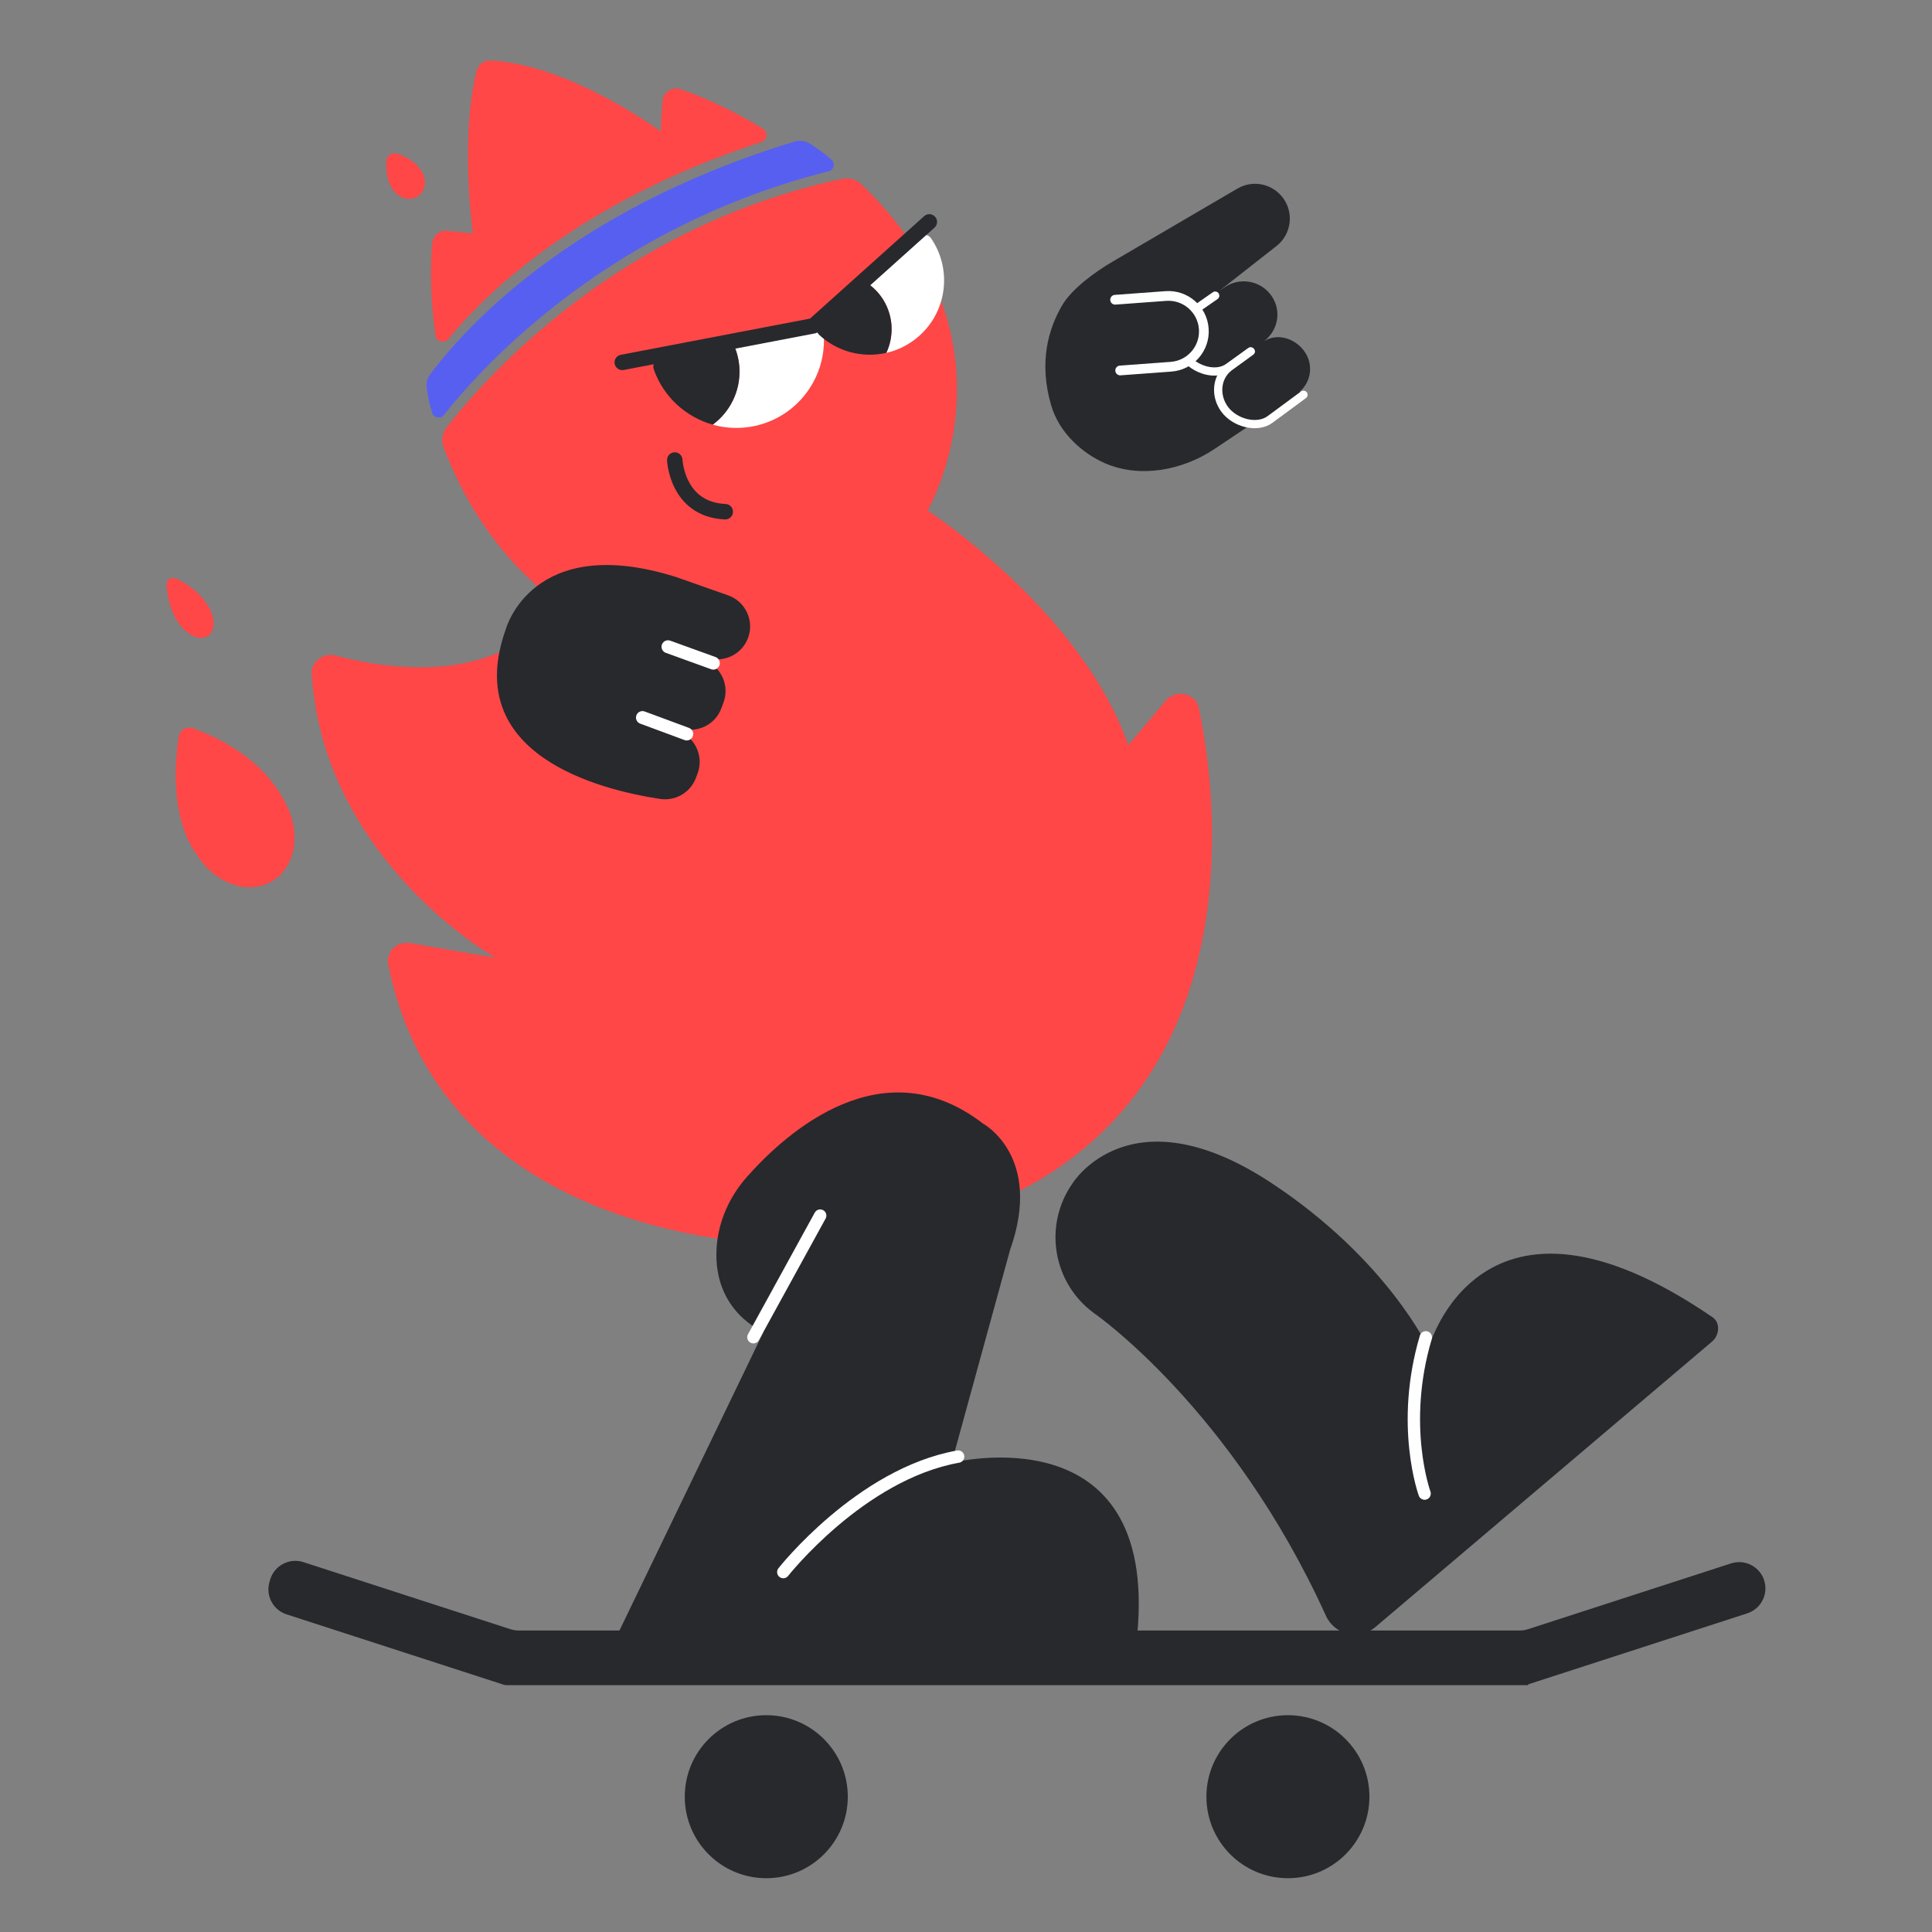 <svg width="244" height="244" viewBox="0 0 244 244" fill="none" xmlns="http://www.w3.org/2000/svg">
<rect x="0" y="0" width="244" height="244" fill="#808080" stroke="none"/>
<g clip-path="url(#clip0_432_418)">
<path d="M116.726 64.177C116.726 64.177 136.443 76.829 142.498 94.115L147.233 88.474C148.49 86.979 151.012 87.537 151.406 89.403C154.58 104.432 159.335 153.92 100.826 157.23C100.826 157.23 56.339 158.393 49.027 121.765C48.715 120.207 50.14 118.825 51.787 119.106L62.546 120.953C62.546 120.953 40.869 108.664 39.37 85.128C39.272 83.575 40.81 82.376 42.391 82.798C48.875 84.527 63.889 86.979 71.259 75.354L116.729 64.173L116.726 64.177Z" fill="#FF4747"/>
<path d="M192.999 212.723L220.669 203.756C222.191 203.264 223.144 201.75 222.933 200.165C222.659 198.111 220.594 196.807 218.623 197.448L192.964 205.763C192.632 205.868 192.289 205.923 191.941 205.923H65.5C65.153 205.923 64.809 205.868 64.477 205.763L38.322 197.288C36.527 196.706 34.61 197.737 34.103 199.552L34.021 199.841C33.544 201.554 34.501 203.338 36.195 203.885L63.794 212.828L63.837 212.696V212.824H192.667H192.679H192.991V212.723H192.999Z" fill="#27292D"/>
<path d="M96.776 237.206C102.462 237.206 107.071 232.597 107.071 226.912C107.071 221.226 102.462 216.618 96.776 216.618C91.091 216.618 86.482 221.226 86.482 226.912C86.482 232.597 91.091 237.206 96.776 237.206Z" fill="#27292D"/>
<path d="M162.656 237.206C168.342 237.206 172.95 232.598 172.95 226.912C172.95 221.227 168.342 216.618 162.656 216.618C156.971 216.618 152.362 221.227 152.362 226.912C152.362 232.598 156.971 237.206 162.656 237.206Z" fill="#27292D"/>
<path d="M50.2 19.428C49.466 19.186 48.834 19.615 48.795 20.388C48.67 23.035 49.697 24.023 49.697 24.023C50.438 25.104 51.828 25.44 52.804 24.772C53.78 24.105 53.963 22.687 53.221 21.606C52.476 20.38 51.176 19.744 50.2 19.428Z" fill="#FF4747"/>
<path d="M24.411 91.986C23.529 91.674 22.701 92.158 22.561 93.087C21.026 103.392 24.708 107.69 24.708 107.69C26.905 111.493 31.2 113.12 34.299 111.329C37.398 109.537 38.129 105.001 35.931 101.202C33.093 95.667 27.226 92.993 24.407 91.986H24.411Z" fill="#FF4747"/>
<path d="M22.447 73.16C21.584 72.735 20.952 73.16 21.042 74.121C21.354 77.408 22.677 78.825 22.677 78.825C23.692 80.304 25.305 80.964 26.28 80.296C27.256 79.629 27.217 77.888 26.202 76.408C25.16 74.749 23.595 73.73 22.451 73.164L22.447 73.16Z" fill="#FF4747"/>
<path d="M140.478 33.064L156.28 23.816C158.263 22.653 160.809 23.219 162.116 25.108C163.44 27.021 163.045 29.633 161.215 31.069L154.024 36.706L154.73 36.238C156.522 35.055 158.911 35.387 160.313 37.015C161.898 38.857 161.589 41.559 159.68 43.062C161.472 41.968 163.826 42.843 164.911 44.639C165.958 46.372 165.458 48.62 163.775 49.749L153.36 56.717C149.328 59.414 143.929 60.437 139.49 58.477C136.816 57.298 133.779 54.761 132.737 51.13C131.187 45.739 132.39 41.605 134.115 38.607C135.345 36.472 138.354 34.306 140.478 33.064Z" fill="#27292D"/>
<path d="M157.954 44.388L155.202 46.359C153.574 47.554 150.861 46.722 149.573 44.966L149.92 45.344C148.632 43.588 148.558 40.816 150.185 39.622L153.472 37.338" fill="#27292D"/>
<path d="M157.954 44.388L155.202 46.359C153.574 47.554 150.861 46.722 149.573 44.966L149.92 45.344C148.632 43.588 148.558 40.816 150.185 39.622L153.472 37.338" stroke="white" stroke-width="1.042" stroke-linecap="round" stroke-linejoin="round"/>
<path d="M164.622 49.858L160.394 52.977C158.767 54.171 155.948 53.434 154.66 51.681C153.372 49.924 153.645 47.535 155.273 46.337L157.951 44.389" fill="#27292D"/>
<path d="M164.622 49.858L160.394 52.977C158.767 54.171 155.948 53.434 154.66 51.681C153.372 49.924 153.645 47.535 155.273 46.337L157.951 44.389" stroke="white" stroke-width="1.042" stroke-linecap="round" stroke-linejoin="round"/>
<path d="M140.832 37.856L147.246 37.384C149.713 37.208 151.856 39.063 152.032 41.53C152.207 43.997 150.353 46.14 147.886 46.316L141.472 46.788" fill="#27292D"/>
<path d="M140.832 37.856L147.246 37.384C149.713 37.208 151.856 39.063 152.032 41.53C152.207 43.997 150.353 46.14 147.886 46.316L141.472 46.788" stroke="white" stroke-width="1.23" stroke-linecap="round" stroke-linejoin="round"/>
<path d="M96.174 17.924C96.923 17.678 97.04 16.667 96.365 16.257C92.071 13.646 88.163 11.982 85.899 11.252C84.857 10.917 83.772 11.635 83.674 12.728C83.573 13.845 83.471 15.266 83.448 16.601C83.448 16.601 72.026 8.145 61.927 7.638C61.126 7.599 60.416 8.145 60.213 8.918C59.538 11.495 58.382 18.018 59.694 29.463L56.458 29.147C55.521 29.057 54.685 29.737 54.592 30.674C54.381 32.766 54.24 37.083 54.99 42.353C55.103 43.15 56.11 43.439 56.618 42.814C60.904 37.54 72.662 25.61 96.174 17.924Z" fill="#FF4747"/>
<path d="M106.398 22.577C78.756 28.456 62.06 46.753 56.423 53.94C55.845 54.673 55.701 55.653 56.033 56.528C58.309 62.501 61.884 68.563 67.435 73.653C73.295 79.571 84.569 80.169 93.551 80.29C106.781 80.469 120.256 67.665 120.834 50.219C121.213 38.797 115.65 29.842 108.776 23.264C108.143 22.659 107.253 22.394 106.398 22.577Z" fill="#FF4747"/>
<path d="M105.01 20.178C103.953 19.245 103.539 18.964 102.329 18.175C101.735 17.789 101.001 17.68 100.322 17.887C71.571 26.635 58.342 41.937 54.352 47.231C53.954 47.758 53.798 48.421 53.907 49.073C54.133 50.42 54.188 50.881 54.59 52.15C54.797 52.794 55.636 52.946 56.054 52.415C61.66 45.345 77.614 28.427 104.663 21.63C105.319 21.466 105.518 20.627 105.01 20.178Z" fill="#575FF1"/>
<path d="M93.385 46.574C93.331 45.321 92.995 44.15 92.449 43.103L102.505 40.906C103.238 40.745 103.949 41.265 104.015 42.014C104.503 47.479 100.861 52.585 95.361 53.788C93.526 54.19 91.699 54.108 90.013 53.632C92.164 52.043 93.51 49.447 93.385 46.574Z" fill="white"/>
<path d="M83.498 45.059L92.453 43.103C92.996 44.145 93.335 45.32 93.39 46.573C93.515 49.447 92.168 52.042 90.017 53.631C86.636 52.679 83.806 50.141 82.584 46.687C82.335 45.984 82.772 45.219 83.498 45.059Z" fill="#27292D"/>
<path d="M111.592 37.933C111.042 37.019 110.316 36.285 109.484 35.727L116.222 29.891C116.632 29.536 117.253 29.618 117.561 30.063C120.266 33.955 119.654 39.338 115.992 42.508C114.786 43.55 113.392 44.233 111.94 44.565C112.9 42.508 112.849 40.025 111.592 37.933Z" fill="white"/>
<path d="M103.472 40.931L109.483 35.724C110.311 36.282 111.041 37.02 111.591 37.929C112.852 40.022 112.899 42.504 111.939 44.562C108.976 45.237 105.775 44.452 103.452 42.286C103.058 41.915 103.062 41.286 103.472 40.931Z" fill="#27292D"/>
<path d="M117.367 28.025L102.748 41.145L78.588 45.767" stroke="#27292D" stroke-width="1.952" stroke-linecap="round" stroke-linejoin="round"/>
<path d="M85.22 58.099C85.22 58.099 85.485 64.352 91.594 64.626" stroke="#27292D" stroke-width="1.952" stroke-linecap="round" stroke-linejoin="round"/>
<path d="M63.885 79.456C63.885 79.456 67.188 67.187 85.324 72.855L91.957 75.189C94.154 75.962 95.29 78.394 94.471 80.576C93.698 82.634 91.457 83.735 89.357 83.087L83.544 81.299L88.97 83.391C91.086 84.207 92.16 86.569 91.379 88.7L91.109 89.434C90.329 91.573 87.971 92.682 85.824 91.928L80.566 90.074L85.886 92.42C87.901 93.31 88.876 95.614 88.104 97.679L87.893 98.241C87.206 100.087 85.316 101.192 83.368 100.899C75.713 99.744 58.186 95.329 63.881 79.464L63.885 79.456Z" fill="#27292D"/>
<path d="M84.366 81.681L90.089 83.75" stroke="white" stroke-width="1.636" stroke-linecap="round" stroke-linejoin="round"/>
<path d="M81.139 90.624L86.733 92.697" stroke="white" stroke-width="1.636" stroke-linecap="round" stroke-linejoin="round"/>
<path d="M96.422 168.218C96.422 168.218 90.023 165.661 90.5 157.65C90.699 154.289 92.12 151.123 94.357 148.605C99.381 142.941 111.49 132.139 124.154 141.907C124.154 141.907 131.778 146.013 127.562 157.869L120.183 184.746C120.183 184.746 146.268 178.16 143.633 206.353H78.027L96.425 168.218H96.422Z" fill="#27292D"/>
<path d="M98.924 198.545C98.924 198.545 108.656 186.162 121.007 183.96" stroke="white" stroke-width="1.561" stroke-linecap="round" stroke-linejoin="round"/>
<path d="M95.152 168.884L103.584 153.522" stroke="white" stroke-width="1.561" stroke-linecap="round" stroke-linejoin="round"/>
<path d="M167.463 204.069C168.564 206.493 171.66 207.219 173.689 205.497L216.193 169.458C217.157 168.666 217.313 167.065 216.283 166.359C186.868 146.227 180.419 170.302 180.419 170.302C180.419 170.302 175.259 159.125 160.643 149.452C142.741 137.604 135.46 149.44 135.46 149.44C131.721 154.761 132.962 162.1 138.24 165.894C138.24 165.894 155.568 177.89 167.463 204.073V204.069Z" fill="#27292D"/>
<path d="M179.92 188.632C179.92 188.632 176.769 179.993 180.072 168.895" stroke="white" stroke-width="1.561" stroke-linecap="round" stroke-linejoin="round"/>
</g>
<defs>
<clipPath id="clip0_432_418">
<rect width="201.931" height="229.565" fill="white" transform="translate(21.034 7.639)"/>
</clipPath>
</defs>
</svg>
